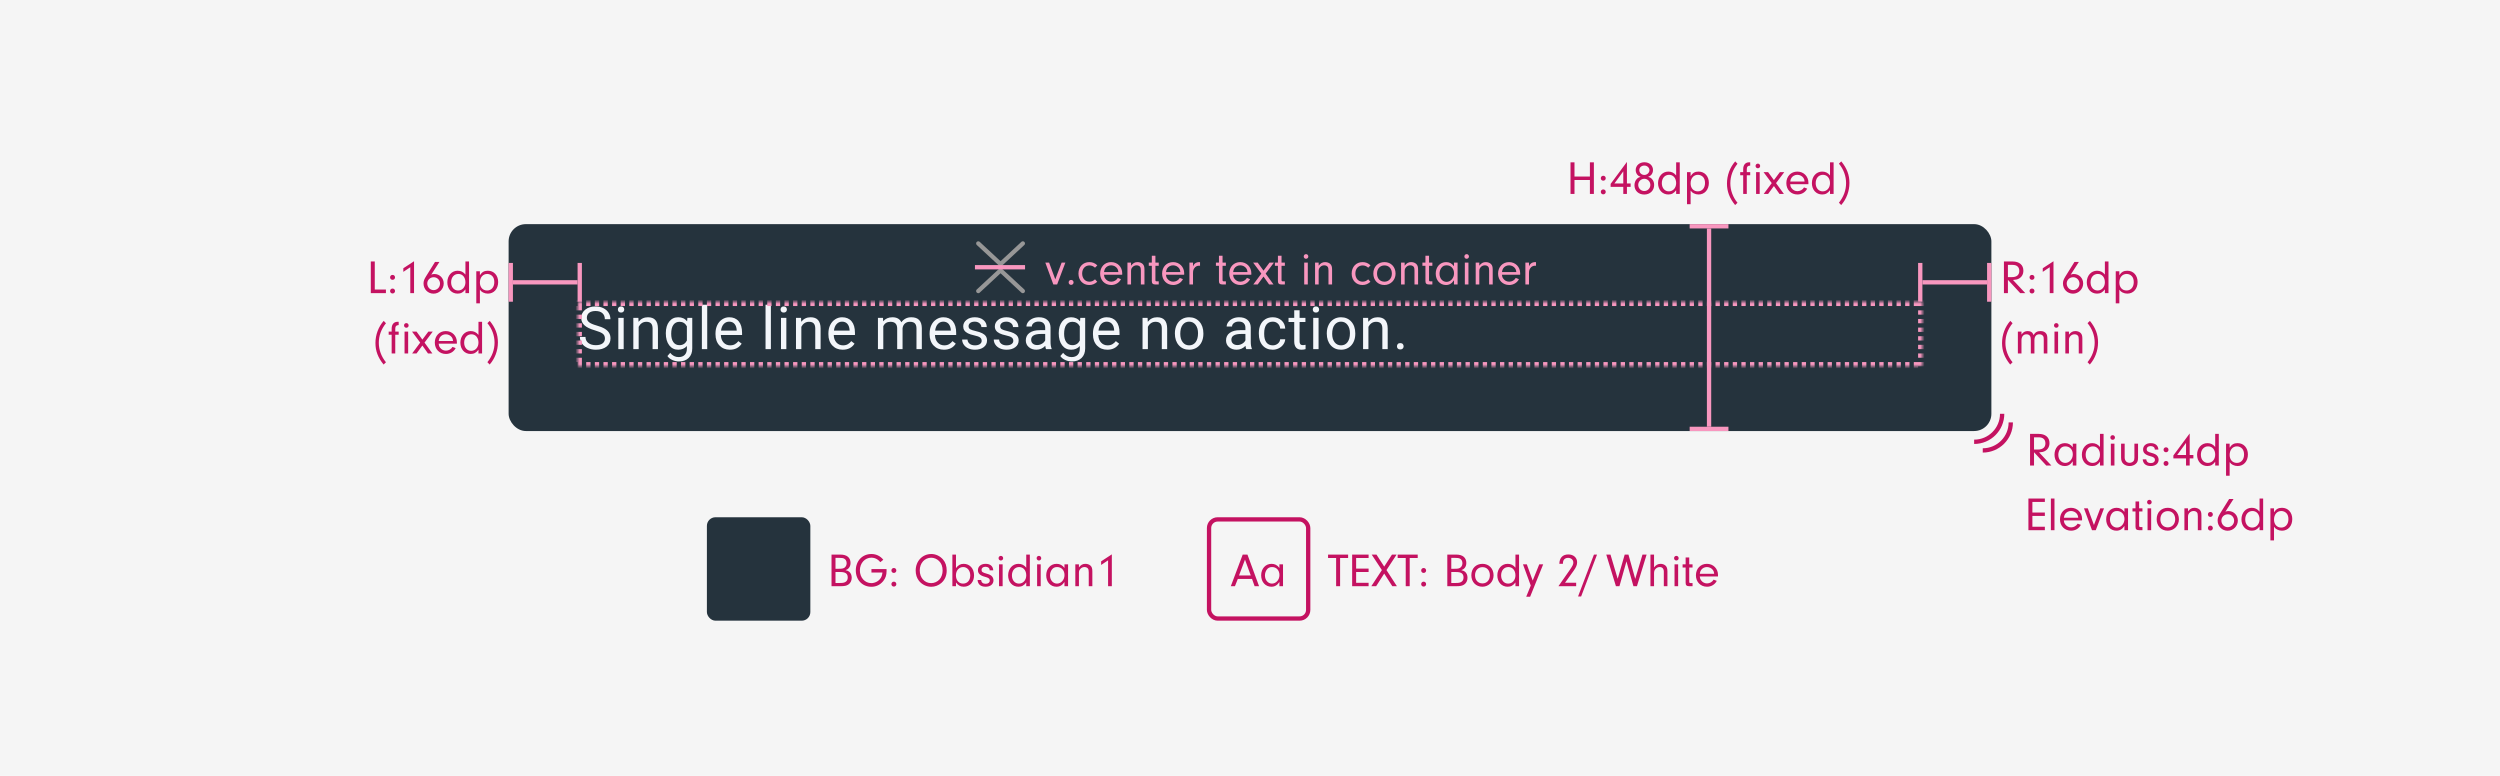 <svg xmlns="http://www.w3.org/2000/svg" xmlns:xlink="http://www.w3.org/1999/xlink" width="580" height="180" viewBox="0 0 580 180">
  <defs>
    <rect id="1-line-no-action-a" width="312" height="15"/>
    <mask id="1-line-no-action-b" width="312" height="15" x="0" y="0" fill="#fff">
      <use xlink:href="#1-line-no-action-a"/>
    </mask>
  </defs>
  <g fill="none" fill-rule="evenodd">
    <rect width="580" height="180" fill="#F5F5F5" fill-rule="nonzero"/>
    <rect width="580" height="180" fill="#FFF" fill-opacity=".01" fill-rule="nonzero"/>
    <path fill="#C41261" d="M471.514,116.455 L471.514,118.908 L474.408,118.908 L474.408,119.7 L471.514,119.7 L471.514,122.208 L474.408,122.208 L474.408,123 L470.591,123 L470.591,115.663 L474.408,115.663 L474.408,116.455 L471.514,116.455 Z M476.64,123 L475.805,123 L475.805,115.663 L476.64,115.663 L476.64,123 Z M483.031,120.734 L478.808,120.734 C478.851,121.163 478.928,121.383 479.137,121.658 C479.467,122.109 479.952,122.351 480.502,122.351 C481.128,122.351 481.723,122.01 482.019,121.482 L482.757,121.757 C482.339,122.604 481.469,123.121 480.502,123.121 C478.995,123.121 477.916,122.021 477.916,120.481 C477.916,118.919 478.983,117.808 480.469,117.808 C481.942,117.808 483.043,118.919 483.043,120.404 C483.043,120.47 483.043,120.613 483.031,120.734 Z M478.818,120.118 L482.151,120.118 C482.118,119.722 482.041,119.502 481.865,119.249 C481.546,118.82 481.029,118.556 480.469,118.556 C479.908,118.556 479.401,118.82 479.104,119.26 C478.95,119.502 478.885,119.711 478.818,120.118 Z M487.267,117.929 L488.135,117.929 L486.221,123 L485.341,123 L483.483,117.929 L484.363,117.929 L485.793,121.801 L487.267,117.929 Z M492.865,118.765 L492.865,117.929 L493.702,117.929 L493.702,123 L492.865,123 L492.865,122.021 C492.36,122.78 491.788,123.121 491.017,123.121 C489.62,123.121 488.63,122.021 488.63,120.481 C488.63,118.93 489.642,117.808 491.039,117.808 C491.81,117.808 492.37,118.105 492.865,118.765 Z M491.161,118.556 C490.611,118.556 490.226,118.743 489.928,119.161 C489.664,119.524 489.51,120.008 489.51,120.503 C489.51,121.581 490.214,122.395 491.139,122.395 C492.096,122.395 492.877,121.504 492.877,120.415 C492.877,119.315 492.173,118.556 491.161,118.556 Z M496.276,118.666 L496.276,121.966 C496.286,122.219 496.353,122.274 496.661,122.274 L497.046,122.274 L497.046,123 L496.264,123 C495.671,122.989 495.44,122.769 495.44,122.208 L495.44,118.666 L494.736,118.666 L494.736,117.929 L495.44,117.929 L495.44,116.334 L496.276,116.334 L496.276,117.929 L497.046,117.929 L497.046,118.666 L496.276,118.666 Z M499.07,117.929 L499.07,123 L498.233,123 L498.233,117.929 L499.07,117.929 Z M498.663,115.96 C498.959,115.96 499.19,116.202 499.19,116.51 C499.19,116.807 498.949,117.038 498.651,117.038 C498.354,117.038 498.123,116.807 498.123,116.499 C498.123,116.191 498.354,115.96 498.663,115.96 Z M502.942,117.808 C504.438,117.808 505.505,118.919 505.505,120.481 C505.505,121.966 504.361,123.121 502.909,123.121 C501.401,123.121 500.346,122.021 500.346,120.459 C500.346,118.886 501.401,117.808 502.942,117.808 Z M502.942,118.578 C501.897,118.578 501.204,119.337 501.204,120.47 C501.204,121.592 501.897,122.351 502.93,122.351 C503.932,122.351 504.647,121.57 504.647,120.47 C504.647,119.337 503.964,118.578 502.942,118.578 Z M506.781,117.929 L507.616,117.929 L507.616,118.644 C508.057,118.05 508.497,117.808 509.123,117.808 C509.586,117.808 510.003,117.962 510.3,118.226 C510.62,118.534 510.729,118.886 510.729,119.579 L510.729,123 L509.894,123 L509.894,119.766 C509.894,119.315 509.839,119.073 509.707,118.897 C509.553,118.688 509.255,118.556 508.914,118.556 C508.541,118.556 508.2,118.699 507.947,118.985 C507.704,119.249 507.616,119.491 507.616,119.909 L507.616,123 L506.781,123 L506.781,117.929 Z M512.808,121.944 C513.139,121.944 513.38,122.186 513.38,122.527 C513.38,122.846 513.128,123.088 512.808,123.088 C512.479,123.088 512.236,122.846 512.236,122.516 C512.236,122.186 512.479,121.944 512.808,121.944 Z M512.808,118.776 C513.139,118.776 513.38,119.018 513.38,119.359 C513.38,119.678 513.128,119.92 512.808,119.92 C512.479,119.92 512.236,119.678 512.236,119.348 C512.236,119.018 512.479,118.776 512.808,118.776 Z M518.177,115.773 L516.295,118.71 C516.604,118.6 516.746,118.567 517.01,118.567 C518.231,118.567 519.178,119.524 519.178,120.767 C519.178,122.065 518.111,123.132 516.812,123.132 C515.504,123.132 514.491,122.098 514.491,120.767 C514.491,120.228 514.635,119.821 515.053,119.15 L517.154,115.773 L518.177,115.773 Z M516.856,119.315 C516.02,119.315 515.361,119.953 515.361,120.767 C515.361,121.625 516.01,122.307 516.835,122.307 C517.659,122.307 518.319,121.636 518.319,120.8 C518.319,119.975 517.67,119.315 516.856,119.315 Z M524.216,118.699 L524.216,115.663 L525.052,115.663 L525.052,123 L524.216,123 L524.216,122.131 C523.71,122.824 523.17,123.121 522.4,123.121 C521.004,123.121 520.014,122.032 520.014,120.492 C520.014,118.952 521.025,117.808 522.4,117.808 C523.149,117.808 523.721,118.083 524.216,118.699 Z M522.577,118.556 C521.576,118.556 520.894,119.348 520.894,120.503 C520.894,121.614 521.564,122.395 522.521,122.395 C523.5,122.395 524.216,121.581 524.216,120.481 C524.216,119.337 523.544,118.556 522.577,118.556 Z M526.735,117.929 L527.571,117.929 L527.571,118.853 C528.054,118.105 528.572,117.808 529.418,117.808 C530.827,117.808 531.806,118.886 531.806,120.426 C531.806,122.021 530.827,123.121 529.418,123.121 C529.023,123.121 528.659,123.033 528.308,122.857 C528,122.703 527.846,122.571 527.571,122.208 L527.571,125.376 L526.735,125.376 L526.735,117.929 Z M529.275,118.556 C528.264,118.556 527.571,119.359 527.571,120.547 C527.571,121.658 528.241,122.395 529.242,122.395 C530.244,122.395 530.914,121.614 530.914,120.459 C530.914,119.865 530.771,119.414 530.475,119.084 C530.178,118.754 529.726,118.556 529.275,118.556 Z"/>
    <g transform="translate(118 52)">
      <rect width="344" height="48" fill="#25333D" rx="4"/>
      <path fill="#F3F6FA" d="M20.014,24.644 C18.908,24.326 18.104,23.936 17.601,23.473 C17.097,23.01 16.846,22.438 16.846,21.758 C16.846,20.988 17.153,20.352 17.769,19.848 C18.384,19.345 19.184,19.093 20.168,19.093 C20.839,19.093 21.438,19.223 21.963,19.483 C22.489,19.742 22.896,20.1 23.185,20.556 C23.474,21.013 23.618,21.512 23.618,22.053 L22.323,22.053 C22.323,21.463 22.135,20.998 21.759,20.66 C21.383,20.323 20.853,20.154 20.168,20.154 C19.533,20.154 19.037,20.294 18.681,20.573 C18.326,20.853 18.148,21.241 18.148,21.738 C18.148,22.136 18.317,22.473 18.655,22.748 C18.992,23.023 19.567,23.275 20.379,23.503 C21.192,23.731 21.827,23.983 22.286,24.258 C22.744,24.533 23.084,24.854 23.306,25.221 C23.527,25.588 23.638,26.02 23.638,26.517 C23.638,27.309 23.329,27.943 22.712,28.419 C22.094,28.896 21.269,29.134 20.235,29.134 C19.564,29.134 18.938,29.006 18.356,28.748 C17.774,28.491 17.326,28.139 17.01,27.691 C16.695,27.244 16.537,26.736 16.537,26.168 L17.832,26.168 C17.832,26.758 18.05,27.225 18.487,27.567 C18.923,27.909 19.506,28.08 20.235,28.08 C20.915,28.08 21.437,27.942 21.799,27.664 C22.162,27.387 22.343,27.009 22.343,26.53 C22.343,26.051 22.175,25.681 21.839,25.419 C21.504,25.157 20.895,24.899 20.014,24.644 Z M26.694,29 L25.452,29 L25.452,21.738 L26.694,21.738 L26.694,29 Z M25.351,19.811 C25.351,19.61 25.413,19.44 25.536,19.301 C25.659,19.163 25.841,19.093 26.083,19.093 C26.325,19.093 26.508,19.163 26.633,19.301 C26.759,19.44 26.821,19.61 26.821,19.811 C26.821,20.013 26.759,20.181 26.633,20.315 C26.508,20.449 26.325,20.516 26.083,20.516 C25.841,20.516 25.659,20.449 25.536,20.315 C25.413,20.181 25.351,20.013 25.351,19.811 Z M30.105,21.738 L30.145,22.651 C30.7,21.953 31.425,21.604 32.32,21.604 C33.855,21.604 34.629,22.469 34.642,24.201 L34.642,29 L33.4,29 L33.4,24.194 C33.396,23.671 33.276,23.284 33.041,23.033 C32.806,22.783 32.441,22.657 31.944,22.657 C31.541,22.657 31.188,22.765 30.884,22.979 C30.579,23.194 30.342,23.476 30.172,23.825 L30.172,29 L28.93,29 L28.93,21.738 L30.105,21.738 Z M36.469,25.308 C36.469,24.176 36.731,23.276 37.255,22.607 C37.778,21.938 38.472,21.604 39.335,21.604 C40.221,21.604 40.913,21.917 41.409,22.543 L41.47,21.738 L42.604,21.738 L42.604,28.825 C42.604,29.765 42.326,30.506 41.769,31.047 C41.211,31.589 40.463,31.859 39.523,31.859 C39,31.859 38.488,31.747 37.986,31.524 C37.485,31.3 37.103,30.993 36.839,30.604 L37.483,29.859 C38.015,30.517 38.666,30.846 39.436,30.846 C40.04,30.846 40.511,30.676 40.849,30.336 C41.187,29.996 41.356,29.517 41.356,28.899 L41.356,28.275 C40.859,28.848 40.181,29.134 39.322,29.134 C38.472,29.134 37.784,28.792 37.258,28.107 C36.732,27.423 36.469,26.49 36.469,25.308 Z M37.718,25.449 C37.718,26.268 37.886,26.911 38.221,27.379 C38.557,27.847 39.027,28.08 39.631,28.08 C40.414,28.08 40.989,27.725 41.356,27.013 L41.356,23.698 C40.975,23.004 40.405,22.657 39.644,22.657 C39.04,22.657 38.568,22.892 38.228,23.362 C37.888,23.832 37.718,24.528 37.718,25.449 Z M46.076,29 L44.834,29 L44.834,18.691 L46.076,18.691 L46.076,29 Z M51.326,29.134 C50.342,29.134 49.541,28.811 48.923,28.164 C48.306,27.518 47.997,26.653 47.997,25.57 L47.997,25.342 C47.997,24.622 48.135,23.978 48.41,23.412 C48.685,22.846 49.07,22.403 49.564,22.083 C50.059,21.763 50.595,21.604 51.172,21.604 C52.116,21.604 52.85,21.914 53.373,22.536 C53.897,23.158 54.159,24.049 54.159,25.208 L54.159,25.725 L49.239,25.725 C49.257,26.441 49.466,27.019 49.866,27.46 C50.267,27.9 50.776,28.121 51.393,28.121 C51.832,28.121 52.203,28.031 52.507,27.852 C52.812,27.673 53.078,27.436 53.306,27.141 L54.065,27.731 C53.456,28.667 52.543,29.134 51.326,29.134 Z M51.172,22.624 C50.671,22.624 50.25,22.806 49.91,23.171 C49.57,23.535 49.36,24.047 49.279,24.704 L52.917,24.704 L52.917,24.61 C52.881,23.98 52.711,23.491 52.407,23.144 C52.103,22.797 51.691,22.624 51.172,22.624 Z M60.847,29 L59.605,29 L59.605,18.691 L60.847,18.691 L60.847,29 Z M64.433,29 L63.191,29 L63.191,21.738 L64.433,21.738 L64.433,29 Z M63.09,19.811 C63.09,19.61 63.152,19.44 63.275,19.301 C63.398,19.163 63.58,19.093 63.822,19.093 C64.064,19.093 64.247,19.163 64.372,19.301 C64.498,19.44 64.56,19.61 64.56,19.811 C64.56,20.013 64.498,20.181 64.372,20.315 C64.247,20.449 64.064,20.516 63.822,20.516 C63.58,20.516 63.398,20.449 63.275,20.315 C63.152,20.181 63.09,20.013 63.09,19.811 Z M67.844,21.738 L67.884,22.651 C68.439,21.953 69.164,21.604 70.059,21.604 C71.594,21.604 72.368,22.469 72.381,24.201 L72.381,29 L71.14,29 L71.14,24.194 C71.135,23.671 71.015,23.284 70.78,23.033 C70.546,22.783 70.18,22.657 69.683,22.657 C69.28,22.657 68.927,22.765 68.623,22.979 C68.318,23.194 68.081,23.476 67.911,23.825 L67.911,29 L66.669,29 L66.669,21.738 L67.844,21.738 Z M77.518,29.134 C76.533,29.134 75.732,28.811 75.115,28.164 C74.497,27.518 74.188,26.653 74.188,25.57 L74.188,25.342 C74.188,24.622 74.326,23.978 74.601,23.412 C74.876,22.846 75.261,22.403 75.756,22.083 C76.25,21.763 76.786,21.604 77.363,21.604 C78.307,21.604 79.041,21.914 79.565,22.536 C80.088,23.158 80.35,24.049 80.35,25.208 L80.35,25.725 L75.43,25.725 C75.448,26.441 75.657,27.019 76.058,27.46 C76.458,27.9 76.967,28.121 77.585,28.121 C78.023,28.121 78.395,28.031 78.699,27.852 C79.003,27.673 79.269,27.436 79.498,27.141 L80.256,27.731 C79.647,28.667 78.735,29.134 77.518,29.134 Z M77.363,22.624 C76.862,22.624 76.441,22.806 76.101,23.171 C75.761,23.535 75.551,24.047 75.47,24.704 L79.108,24.704 L79.108,24.61 C79.072,23.98 78.902,23.491 78.598,23.144 C78.294,22.797 77.882,22.624 77.363,22.624 Z M86.857,21.738 L86.891,22.543 C87.423,21.917 88.141,21.604 89.045,21.604 C90.061,21.604 90.752,21.993 91.119,22.771 C91.361,22.422 91.675,22.14 92.062,21.926 C92.449,21.711 92.907,21.604 93.435,21.604 C95.028,21.604 95.838,22.447 95.864,24.134 L95.864,29 L94.623,29 L94.623,24.208 C94.623,23.689 94.504,23.301 94.267,23.043 C94.03,22.786 93.632,22.657 93.072,22.657 C92.611,22.657 92.229,22.795 91.925,23.07 C91.62,23.345 91.443,23.716 91.394,24.181 L91.394,29 L90.146,29 L90.146,24.241 C90.146,23.185 89.629,22.657 88.595,22.657 C87.781,22.657 87.224,23.004 86.924,23.698 L86.924,29 L85.682,29 L85.682,21.738 L86.857,21.738 Z M101.001,29.134 C100.016,29.134 99.215,28.811 98.598,28.164 C97.98,27.518 97.672,26.653 97.672,25.57 L97.672,25.342 C97.672,24.622 97.809,23.978 98.084,23.412 C98.359,22.846 98.744,22.403 99.239,22.083 C99.733,21.763 100.269,21.604 100.846,21.604 C101.79,21.604 102.524,21.914 103.048,22.536 C103.571,23.158 103.833,24.049 103.833,25.208 L103.833,25.725 L98.913,25.725 C98.931,26.441 99.14,27.019 99.541,27.46 C99.941,27.9 100.45,28.121 101.068,28.121 C101.506,28.121 101.878,28.031 102.182,27.852 C102.486,27.673 102.752,27.436 102.981,27.141 L103.739,27.731 C103.131,28.667 102.218,29.134 101.001,29.134 Z M100.846,22.624 C100.345,22.624 99.924,22.806 99.584,23.171 C99.244,23.535 99.034,24.047 98.953,24.704 L102.591,24.704 L102.591,24.61 C102.556,23.98 102.386,23.491 102.081,23.144 C101.777,22.797 101.365,22.624 100.846,22.624 Z M109.748,27.074 C109.748,26.738 109.621,26.477 109.369,26.292 C109.116,26.106 108.675,25.946 108.046,25.812 C107.418,25.678 106.919,25.517 106.55,25.329 C106.18,25.141 105.908,24.917 105.731,24.657 C105.554,24.398 105.466,24.089 105.466,23.731 C105.466,23.136 105.717,22.633 106.221,22.221 C106.724,21.809 107.367,21.604 108.15,21.604 C108.974,21.604 109.642,21.816 110.154,22.241 C110.666,22.666 110.922,23.21 110.922,23.872 L109.674,23.872 C109.674,23.532 109.53,23.239 109.241,22.993 C108.952,22.747 108.589,22.624 108.15,22.624 C107.698,22.624 107.345,22.722 107.09,22.919 C106.835,23.116 106.707,23.373 106.707,23.691 C106.707,23.991 106.826,24.217 107.063,24.369 C107.3,24.521 107.729,24.666 108.348,24.805 C108.968,24.944 109.47,25.109 109.855,25.302 C110.24,25.494 110.525,25.726 110.711,25.996 C110.897,26.267 110.99,26.597 110.99,26.986 C110.99,27.635 110.73,28.155 110.211,28.547 C109.692,28.938 109.018,29.134 108.191,29.134 C107.609,29.134 107.094,29.031 106.647,28.825 C106.2,28.62 105.849,28.332 105.597,27.963 C105.344,27.594 105.217,27.195 105.217,26.765 L106.459,26.765 C106.481,27.181 106.648,27.511 106.959,27.755 C107.27,27.999 107.681,28.121 108.191,28.121 C108.661,28.121 109.038,28.026 109.322,27.835 C109.606,27.645 109.748,27.391 109.748,27.074 Z M117.086,27.074 C117.086,26.738 116.959,26.477 116.706,26.292 C116.454,26.106 116.013,25.946 115.384,25.812 C114.755,25.678 114.257,25.517 113.887,25.329 C113.518,25.141 113.245,24.917 113.069,24.657 C112.892,24.398 112.803,24.089 112.803,23.731 C112.803,23.136 113.055,22.633 113.558,22.221 C114.062,21.809 114.705,21.604 115.488,21.604 C116.311,21.604 116.979,21.816 117.492,22.241 C118.004,22.666 118.26,23.21 118.26,23.872 L117.012,23.872 C117.012,23.532 116.867,23.239 116.579,22.993 C116.29,22.747 115.927,22.624 115.488,22.624 C115.036,22.624 114.683,22.722 114.428,22.919 C114.173,23.116 114.045,23.373 114.045,23.691 C114.045,23.991 114.164,24.217 114.401,24.369 C114.638,24.521 115.066,24.666 115.686,24.805 C116.306,24.944 116.808,25.109 117.193,25.302 C117.578,25.494 117.863,25.726 118.049,25.996 C118.234,26.267 118.327,26.597 118.327,26.986 C118.327,27.635 118.068,28.155 117.549,28.547 C117.03,28.938 116.356,29.134 115.528,29.134 C114.947,29.134 114.432,29.031 113.985,28.825 C113.537,28.62 113.187,28.332 112.934,27.963 C112.681,27.594 112.555,27.195 112.555,26.765 L113.797,26.765 C113.819,27.181 113.986,27.511 114.297,27.755 C114.608,27.999 115.018,28.121 115.528,28.121 C115.998,28.121 116.375,28.026 116.659,27.835 C116.944,27.645 117.086,27.391 117.086,27.074 Z M124.678,29 C124.607,28.857 124.549,28.602 124.504,28.235 C123.927,28.834 123.238,29.134 122.437,29.134 C121.721,29.134 121.133,28.932 120.675,28.527 C120.216,28.122 119.987,27.608 119.987,26.986 C119.987,26.23 120.274,25.643 120.849,25.225 C121.424,24.806 122.233,24.597 123.276,24.597 L124.484,24.597 L124.484,24.027 C124.484,23.592 124.354,23.247 124.094,22.99 C123.835,22.732 123.452,22.604 122.947,22.604 C122.504,22.604 122.132,22.715 121.833,22.939 C121.533,23.163 121.383,23.434 121.383,23.751 L120.134,23.751 C120.134,23.389 120.263,23.039 120.52,22.701 C120.778,22.363 121.127,22.096 121.567,21.899 C122.008,21.702 122.493,21.604 123.021,21.604 C123.857,21.604 124.513,21.813 124.987,22.231 C125.461,22.649 125.708,23.226 125.725,23.959 L125.725,27.302 C125.725,27.969 125.81,28.499 125.98,28.893 L125.98,29 L124.678,29 Z M122.618,28.054 C123.007,28.054 123.376,27.953 123.725,27.752 C124.074,27.55 124.327,27.288 124.484,26.966 L124.484,25.476 L123.511,25.476 C121.989,25.476 121.228,25.921 121.228,26.812 C121.228,27.201 121.358,27.505 121.618,27.725 C121.877,27.944 122.211,28.054 122.618,28.054 Z M127.627,25.308 C127.627,24.176 127.888,23.276 128.412,22.607 C128.935,21.938 129.629,21.604 130.493,21.604 C131.378,21.604 132.07,21.917 132.566,22.543 L132.627,21.738 L133.761,21.738 L133.761,28.825 C133.761,29.765 133.483,30.506 132.926,31.047 C132.368,31.589 131.62,31.859 130.68,31.859 C130.157,31.859 129.645,31.747 129.143,31.524 C128.642,31.3 128.26,30.993 127.996,30.604 L128.64,29.859 C129.173,30.517 129.824,30.846 130.593,30.846 C131.197,30.846 131.668,30.676 132.006,30.336 C132.344,29.996 132.513,29.517 132.513,28.899 L132.513,28.275 C132.016,28.848 131.338,29.134 130.479,29.134 C129.629,29.134 128.941,28.792 128.415,28.107 C127.889,27.423 127.627,26.49 127.627,25.308 Z M128.875,25.449 C128.875,26.268 129.043,26.911 129.378,27.379 C129.714,27.847 130.184,28.08 130.788,28.08 C131.571,28.08 132.146,27.725 132.513,27.013 L132.513,23.698 C132.132,23.004 131.562,22.657 130.801,22.657 C130.197,22.657 129.725,22.892 129.385,23.362 C129.045,23.832 128.875,24.528 128.875,25.449 Z M138.897,29.134 C137.913,29.134 137.112,28.811 136.495,28.164 C135.877,27.518 135.568,26.653 135.568,25.57 L135.568,25.342 C135.568,24.622 135.706,23.978 135.981,23.412 C136.256,22.846 136.641,22.403 137.136,22.083 C137.63,21.763 138.166,21.604 138.743,21.604 C139.687,21.604 140.421,21.914 140.945,22.536 C141.468,23.158 141.73,24.049 141.73,25.208 L141.73,25.725 L136.81,25.725 C136.828,26.441 137.037,27.019 137.438,27.46 C137.838,27.9 138.347,28.121 138.965,28.121 C139.403,28.121 139.774,28.031 140.079,27.852 C140.383,27.673 140.649,27.436 140.877,27.141 L141.636,27.731 C141.027,28.667 140.115,29.134 138.897,29.134 Z M138.743,22.624 C138.242,22.624 137.821,22.806 137.481,23.171 C137.141,23.535 136.931,24.047 136.85,24.704 L140.488,24.704 L140.488,24.61 C140.452,23.98 140.282,23.491 139.978,23.144 C139.674,22.797 139.262,22.624 138.743,22.624 Z M148.244,21.738 L148.284,22.651 C148.839,21.953 149.564,21.604 150.459,21.604 C151.993,21.604 152.767,22.469 152.781,24.201 L152.781,29 L151.539,29 L151.539,24.194 C151.535,23.671 151.415,23.284 151.18,23.033 C150.945,22.783 150.579,22.657 150.083,22.657 C149.68,22.657 149.327,22.765 149.022,22.979 C148.718,23.194 148.481,23.476 148.311,23.825 L148.311,29 L147.069,29 L147.069,21.738 L148.244,21.738 Z M154.575,25.302 C154.575,24.59 154.714,23.95 154.994,23.382 C155.274,22.814 155.663,22.375 156.162,22.067 C156.661,21.758 157.23,21.604 157.87,21.604 C158.859,21.604 159.659,21.946 160.27,22.63 C160.88,23.315 161.186,24.226 161.186,25.362 L161.186,25.449 C161.186,26.156 161.05,26.791 160.78,27.352 C160.509,27.914 160.122,28.351 159.619,28.664 C159.115,28.978 158.537,29.134 157.884,29.134 C156.899,29.134 156.102,28.792 155.491,28.107 C154.88,27.423 154.575,26.517 154.575,25.389 L154.575,25.302 Z M155.823,25.449 C155.823,26.255 156.01,26.901 156.384,27.389 C156.757,27.877 157.257,28.121 157.884,28.121 C158.515,28.121 159.016,27.874 159.387,27.379 C159.758,26.885 159.944,26.192 159.944,25.302 C159.944,24.505 159.755,23.86 159.377,23.365 C158.999,22.871 158.497,22.624 157.87,22.624 C157.257,22.624 156.763,22.868 156.387,23.355 C156.011,23.843 155.823,24.541 155.823,25.449 Z M171.129,29 C171.058,28.857 171,28.602 170.955,28.235 C170.378,28.834 169.689,29.134 168.888,29.134 C168.172,29.134 167.584,28.932 167.126,28.527 C166.667,28.122 166.438,27.608 166.438,26.986 C166.438,26.23 166.725,25.643 167.3,25.225 C167.875,24.806 168.684,24.597 169.727,24.597 L170.935,24.597 L170.935,24.027 C170.935,23.592 170.805,23.247 170.546,22.99 C170.286,22.732 169.903,22.604 169.398,22.604 C168.955,22.604 168.583,22.715 168.284,22.939 C167.984,23.163 167.834,23.434 167.834,23.751 L166.586,23.751 C166.586,23.389 166.714,23.039 166.971,22.701 C167.229,22.363 167.578,22.096 168.018,21.899 C168.459,21.702 168.944,21.604 169.472,21.604 C170.308,21.604 170.964,21.813 171.438,22.231 C171.913,22.649 172.159,23.226 172.177,23.959 L172.177,27.302 C172.177,27.969 172.262,28.499 172.432,28.893 L172.432,29 L171.129,29 Z M169.069,28.054 C169.458,28.054 169.827,27.953 170.176,27.752 C170.525,27.55 170.778,27.288 170.935,26.966 L170.935,25.476 L169.962,25.476 C168.44,25.476 167.68,25.921 167.68,26.812 C167.68,27.201 167.809,27.505 168.069,27.725 C168.328,27.944 168.662,28.054 169.069,28.054 Z M177.286,28.121 C177.729,28.121 178.116,27.987 178.447,27.718 C178.778,27.45 178.962,27.114 178.997,26.711 L180.172,26.711 C180.15,27.127 180.006,27.523 179.742,27.899 C179.478,28.275 179.126,28.575 178.685,28.799 C178.245,29.022 177.778,29.134 177.286,29.134 C176.297,29.134 175.511,28.804 174.927,28.144 C174.343,27.484 174.051,26.581 174.051,25.436 L174.051,25.228 C174.051,24.521 174.181,23.892 174.44,23.342 C174.7,22.792 175.072,22.364 175.558,22.06 C176.043,21.756 176.617,21.604 177.279,21.604 C178.094,21.604 178.77,21.847 179.31,22.335 C179.849,22.823 180.136,23.456 180.172,24.235 L178.997,24.235 C178.962,23.765 178.784,23.379 178.464,23.077 C178.144,22.775 177.749,22.624 177.279,22.624 C176.648,22.624 176.159,22.851 175.813,23.305 C175.466,23.759 175.292,24.416 175.292,25.275 L175.292,25.51 C175.292,26.347 175.465,26.991 175.809,27.443 C176.154,27.895 176.646,28.121 177.286,28.121 Z M183.503,19.979 L183.503,21.738 L184.859,21.738 L184.859,22.698 L183.503,22.698 L183.503,27.201 C183.503,27.492 183.563,27.71 183.684,27.856 C183.805,28.001 184.011,28.074 184.301,28.074 C184.445,28.074 184.642,28.047 184.892,27.993 L184.892,29 C184.565,29.089 184.248,29.134 183.939,29.134 C183.384,29.134 182.966,28.966 182.684,28.631 C182.402,28.295 182.261,27.819 182.261,27.201 L182.261,22.698 L180.939,22.698 L180.939,21.738 L182.261,21.738 L182.261,19.979 L183.503,19.979 Z M187.907,29 L186.666,29 L186.666,21.738 L187.907,21.738 L187.907,29 Z M186.565,19.811 C186.565,19.61 186.627,19.44 186.75,19.301 C186.873,19.163 187.055,19.093 187.297,19.093 C187.538,19.093 187.722,19.163 187.847,19.301 C187.972,19.44 188.035,19.61 188.035,19.811 C188.035,20.013 187.972,20.181 187.847,20.315 C187.722,20.449 187.538,20.516 187.297,20.516 C187.055,20.516 186.873,20.449 186.75,20.315 C186.627,20.181 186.565,20.013 186.565,19.811 Z M189.815,25.302 C189.815,24.59 189.955,23.95 190.235,23.382 C190.514,22.814 190.904,22.375 191.403,22.067 C191.902,21.758 192.471,21.604 193.111,21.604 C194.1,21.604 194.899,21.946 195.51,22.63 C196.121,23.315 196.426,24.226 196.426,25.362 L196.426,25.449 C196.426,26.156 196.291,26.791 196.02,27.352 C195.75,27.914 195.363,28.351 194.859,28.664 C194.356,28.978 193.777,29.134 193.124,29.134 C192.14,29.134 191.342,28.792 190.731,28.107 C190.121,27.423 189.815,26.517 189.815,25.389 L189.815,25.302 Z M191.064,25.449 C191.064,26.255 191.25,26.901 191.624,27.389 C191.998,27.877 192.498,28.121 193.124,28.121 C193.755,28.121 194.256,27.874 194.628,27.379 C194.999,26.885 195.185,26.192 195.185,25.302 C195.185,24.505 194.996,23.86 194.618,23.365 C194.239,22.871 193.737,22.624 193.111,22.624 C192.498,22.624 192.003,22.868 191.627,23.355 C191.252,23.843 191.064,24.541 191.064,25.449 Z M199.408,21.738 L199.448,22.651 C200.003,21.953 200.728,21.604 201.623,21.604 C203.158,21.604 203.932,22.469 203.945,24.201 L203.945,29 L202.704,29 L202.704,24.194 C202.699,23.671 202.58,23.284 202.345,23.033 C202.11,22.783 201.744,22.657 201.247,22.657 C200.845,22.657 200.491,22.765 200.187,22.979 C199.882,23.194 199.645,23.476 199.475,23.825 L199.475,29 L198.234,29 L198.234,21.738 L199.408,21.738 Z M206.095,28.349 C206.095,28.134 206.159,27.955 206.286,27.812 C206.414,27.669 206.605,27.597 206.86,27.597 C207.115,27.597 207.309,27.669 207.441,27.812 C207.573,27.955 207.639,28.134 207.639,28.349 C207.639,28.555 207.573,28.727 207.441,28.866 C207.309,29.004 207.115,29.074 206.86,29.074 C206.605,29.074 206.414,29.004 206.286,28.866 C206.159,28.727 206.095,28.555 206.095,28.349 Z"/>
    </g>
    <g transform="translate(86 60)">
      <g fill="#F897BF" transform="translate(32 1)">
        <rect width="1" height="9"/>
        <rect width="1" height="9" x="16"/>
        <rect width="15" height="1" x="1" y="4"/>
      </g>
      <path fill="#C41261" d="M0.949,7.164 L3.534,7.164 L3.534,8 L0.025,8 L0.025,0.663 L0.949,0.663 L0.949,7.164 Z M5.074,6.944 C5.404,6.944 5.646,7.186 5.646,7.527 C5.646,7.846 5.393,8.088 5.074,8.088 C4.744,8.088 4.502,7.846 4.502,7.516 C4.502,7.186 4.744,6.944 5.074,6.944 Z M5.074,3.776 C5.404,3.776 5.646,4.018 5.646,4.359 C5.646,4.678 5.393,4.92 5.074,4.92 C4.744,4.92 4.502,4.678 4.502,4.348 C4.502,4.018 4.744,3.776 5.074,3.776 Z M9.188,1.994 L7.571,3.072 L7.571,2.236 L10.057,0.608 L10.057,8 L9.188,8 L9.188,1.994 Z M15.942,0.773 L14.061,3.71 C14.369,3.6 14.512,3.567 14.776,3.567 C15.997,3.567 16.943,4.524 16.943,5.767 C16.943,7.065 15.876,8.132 14.578,8.132 C13.269,8.132 12.257,7.098 12.257,5.767 C12.257,5.228 12.4,4.821 12.818,4.15 L14.919,0.773 L15.942,0.773 Z M14.622,4.315 C13.786,4.315 13.126,4.953 13.126,5.767 C13.126,6.625 13.775,7.307 14.6,7.307 C15.425,7.307 16.085,6.636 16.085,5.8 C16.085,4.975 15.436,4.315 14.622,4.315 Z M21.981,3.699 L21.981,0.663 L22.817,0.663 L22.817,8 L21.981,8 L21.981,7.131 C21.475,7.824 20.936,8.121 20.166,8.121 C18.769,8.121 17.779,7.032 17.779,5.492 C17.779,3.952 18.791,2.808 20.166,2.808 C20.914,2.808 21.486,3.083 21.981,3.699 Z M20.342,3.556 C19.341,3.556 18.659,4.348 18.659,5.503 C18.659,6.614 19.33,7.395 20.287,7.395 C21.266,7.395 21.981,6.581 21.981,5.481 C21.981,4.337 21.31,3.556 20.342,3.556 Z M24.5,2.929 L25.336,2.929 L25.336,3.853 C25.82,3.105 26.337,2.808 27.184,2.808 C28.592,2.808 29.571,3.886 29.571,5.426 C29.571,7.021 28.592,8.121 27.184,8.121 C26.788,8.121 26.425,8.033 26.073,7.857 C25.765,7.703 25.611,7.571 25.336,7.208 L25.336,10.376 L24.5,10.376 L24.5,2.929 Z M27.041,3.556 C26.029,3.556 25.336,4.359 25.336,5.547 C25.336,6.658 26.007,7.395 27.008,7.395 C28.009,7.395 28.68,6.614 28.68,5.459 C28.68,4.865 28.537,4.414 28.24,4.084 C27.943,3.754 27.492,3.556 27.041,3.556 Z M3.545,24.046 L2.995,24.574 C1.697,22.979 1.103,21.428 1.103,19.58 C1.103,17.688 1.796,15.818 3.017,14.443 L3.545,14.993 C2.434,16.368 1.884,17.897 1.884,19.547 C1.884,21.153 2.478,22.759 3.545,24.046 Z M5.701,17.666 L5.701,22 L4.865,22 L4.865,17.666 L4.172,17.666 L4.172,16.929 L4.865,16.929 L4.865,16.247 C4.865,15.246 5.382,14.652 6.262,14.652 C6.306,14.652 6.405,14.652 6.493,14.663 L6.493,15.411 C5.888,15.477 5.723,15.653 5.701,16.247 L5.701,16.929 L6.493,16.929 L6.493,17.666 L5.701,17.666 Z M8.693,16.929 L8.693,22 L7.857,22 L7.857,16.929 L8.693,16.929 Z M8.275,14.96 C8.572,14.96 8.803,15.202 8.803,15.51 C8.803,15.807 8.572,16.038 8.275,16.038 C7.967,16.038 7.736,15.807 7.736,15.499 C7.736,15.191 7.967,14.96 8.275,14.96 Z M11.993,20.163 L10.64,22 L9.617,22 L11.487,19.481 L9.584,16.929 L10.64,16.929 L11.993,18.788 L13.379,16.929 L14.402,16.929 L12.488,19.481 L14.314,22 L13.291,22 L11.993,20.163 Z M19.99,19.734 L15.766,19.734 C15.81,20.163 15.887,20.383 16.096,20.658 C16.426,21.109 16.91,21.351 17.46,21.351 C18.087,21.351 18.681,21.01 18.978,20.482 L19.715,20.757 C19.297,21.604 18.428,22.121 17.46,22.121 C15.953,22.121 14.875,21.021 14.875,19.481 C14.875,17.919 15.942,16.808 17.427,16.808 C18.901,16.808 20.001,17.919 20.001,19.404 C20.001,19.47 20.001,19.613 19.99,19.734 Z M15.777,19.118 L19.11,19.118 C19.077,18.722 19,18.502 18.824,18.249 C18.505,17.82 17.988,17.556 17.427,17.556 C16.866,17.556 16.36,17.82 16.063,18.26 C15.909,18.502 15.843,18.711 15.777,19.118 Z M25.006,17.699 L25.006,14.663 L25.842,14.663 L25.842,22 L25.006,22 L25.006,21.131 C24.5,21.824 23.961,22.121 23.191,22.121 C21.794,22.121 20.804,21.032 20.804,19.492 C20.804,17.952 21.816,16.808 23.191,16.808 C23.939,16.808 24.511,17.083 25.006,17.699 Z M23.367,17.556 C22.366,17.556 21.684,18.348 21.684,19.503 C21.684,20.614 22.355,21.395 23.312,21.395 C24.291,21.395 25.006,20.581 25.006,19.481 C25.006,18.337 24.335,17.556 23.367,17.556 Z M27.074,14.971 L27.624,14.443 C28.933,16.049 29.516,17.589 29.516,19.437 C29.516,21.34 28.823,23.188 27.602,24.574 L27.074,24.024 C28.185,22.649 28.735,21.12 28.735,19.47 C28.735,17.853 28.152,16.269 27.074,14.971 Z"/>
    </g>
    <g transform="translate(445 57)">
      <g fill="#F897BF" transform="translate(0 4)">
        <rect width="1" height="9"/>
        <rect width="1" height="9" x="16"/>
        <rect width="15" height="1" x="1" y="4"/>
      </g>
      <path fill="#C41261" d="M20.837,7.92 L20.837,11 L19.913,11 L19.913,3.663 L21.915,3.663 C23.477,3.663 24.423,4.466 24.423,5.797 C24.423,6.622 24.049,7.282 23.367,7.645 C23.015,7.832 22.685,7.909 22.014,7.953 L24.863,11 L23.686,11 L20.837,7.92 Z M20.837,7.293 L21.761,7.293 C22.872,7.293 23.477,6.787 23.477,5.863 C23.477,4.95 22.927,4.455 21.915,4.455 L20.837,4.455 L20.837,7.293 Z M26.425,9.944 C26.755,9.944 26.997,10.186 26.997,10.527 C26.997,10.846 26.744,11.088 26.425,11.088 C26.095,11.088 25.853,10.846 25.853,10.516 C25.853,10.186 26.095,9.944 26.425,9.944 Z M26.425,6.776 C26.755,6.776 26.997,7.018 26.997,7.359 C26.997,7.678 26.744,7.92 26.425,7.92 C26.095,7.92 25.853,7.678 25.853,7.348 C25.853,7.018 26.095,6.776 26.425,6.776 Z M30.539,4.994 L28.922,6.072 L28.922,5.236 L31.408,3.608 L31.408,11 L30.539,11 L30.539,4.994 Z M37.293,3.773 L35.412,6.71 C35.72,6.6 35.863,6.567 36.127,6.567 C37.348,6.567 38.294,7.524 38.294,8.767 C38.294,10.065 37.227,11.132 35.929,11.132 C34.62,11.132 33.608,10.098 33.608,8.767 C33.608,8.228 33.751,7.821 34.169,7.15 L36.27,3.773 L37.293,3.773 Z M35.973,7.315 C35.137,7.315 34.477,7.953 34.477,8.767 C34.477,9.625 35.126,10.307 35.951,10.307 C36.776,10.307 37.436,9.636 37.436,8.8 C37.436,7.975 36.787,7.315 35.973,7.315 Z M43.332,6.699 L43.332,3.663 L44.168,3.663 L44.168,11 L43.332,11 L43.332,10.131 C42.826,10.824 42.287,11.121 41.517,11.121 C40.12,11.121 39.13,10.032 39.13,8.492 C39.13,6.952 40.142,5.808 41.517,5.808 C42.265,5.808 42.837,6.083 43.332,6.699 Z M41.693,6.556 C40.692,6.556 40.01,7.348 40.01,8.503 C40.01,9.614 40.681,10.395 41.638,10.395 C42.617,10.395 43.332,9.581 43.332,8.481 C43.332,7.337 42.661,6.556 41.693,6.556 Z M45.851,5.929 L46.687,5.929 L46.687,6.853 C47.171,6.105 47.688,5.808 48.535,5.808 C49.943,5.808 50.922,6.886 50.922,8.426 C50.922,10.021 49.943,11.121 48.535,11.121 C48.139,11.121 47.776,11.033 47.424,10.857 C47.116,10.703 46.962,10.571 46.687,10.208 L46.687,13.376 L45.851,13.376 L45.851,5.929 Z M48.392,6.556 C47.38,6.556 46.687,7.359 46.687,8.547 C46.687,9.658 47.358,10.395 48.359,10.395 C49.36,10.395 50.031,9.614 50.031,8.459 C50.031,7.865 49.888,7.414 49.591,7.084 C49.294,6.754 48.843,6.556 48.392,6.556 Z M21.915,27.046 L21.365,27.574 C20.067,25.979 19.473,24.428 19.473,22.58 C19.473,20.688 20.166,18.818 21.387,17.443 L21.915,17.993 C20.804,19.368 20.254,20.897 20.254,22.547 C20.254,24.153 20.848,25.759 21.915,27.046 Z M23.147,19.929 L23.983,19.929 L23.983,20.633 C24.368,20.05 24.797,19.808 25.424,19.808 C26.117,19.808 26.557,20.105 26.788,20.732 C27.162,20.083 27.635,19.808 28.394,19.808 C28.977,19.808 29.417,19.995 29.681,20.347 C29.923,20.666 29.989,20.952 29.989,21.755 L29.989,25 L29.153,25 L29.153,21.953 C29.153,21.337 29.131,21.194 29.01,20.985 C28.856,20.721 28.526,20.556 28.13,20.556 C27.393,20.556 26.986,21.051 26.986,21.953 L26.986,25 L26.15,25 L26.15,21.964 C26.15,21.469 26.106,21.216 25.985,20.996 C25.842,20.71 25.534,20.556 25.16,20.556 C24.423,20.556 23.983,21.084 23.983,21.964 L23.983,25 L23.147,25 L23.147,19.929 Z M32.475,19.929 L32.475,25 L31.639,25 L31.639,19.929 L32.475,19.929 Z M32.068,17.96 C32.365,17.96 32.596,18.202 32.596,18.51 C32.596,18.807 32.354,19.038 32.057,19.038 C31.76,19.038 31.529,18.807 31.529,18.499 C31.529,18.191 31.76,17.96 32.068,17.96 Z M34.158,19.929 L34.994,19.929 L34.994,20.644 C35.434,20.05 35.874,19.808 36.501,19.808 C36.963,19.808 37.381,19.962 37.678,20.226 C37.997,20.534 38.107,20.886 38.107,21.579 L38.107,25 L37.271,25 L37.271,21.766 C37.271,21.315 37.216,21.073 37.084,20.897 C36.93,20.688 36.633,20.556 36.292,20.556 C35.918,20.556 35.577,20.699 35.324,20.985 C35.082,21.249 34.994,21.491 34.994,21.909 L34.994,25 L34.158,25 L34.158,19.929 Z M39.306,17.971 L39.856,17.443 C41.165,19.049 41.748,20.589 41.748,22.437 C41.748,24.34 41.055,26.188 39.834,27.574 L39.306,27.024 C40.417,25.649 40.967,24.12 40.967,22.47 C40.967,20.853 40.384,19.269 39.306,17.971 Z"/>
    </g>
    <use fill-rule="nonzero" stroke="#F897BF" stroke-dasharray="1" stroke-width="2" mask="url(#1-line-no-action-b)" transform="translate(134 70)" xlink:href="#1-line-no-action-a"/>
    <g transform="translate(226 56)">
      <g transform="translate(0 .48)">
        <polyline stroke="#979797" stroke-linecap="round" stroke-linejoin="round" points=".96 4.8 6.128 0 6.128 0 11.295 4.8" transform="rotate(180 6.128 2.4)"/>
        <polyline stroke="#979797" stroke-linecap="round" stroke-linejoin="round" points=".96 11.04 6.128 6.24 6.128 6.24 11.295 11.04" transform="matrix(-1 0 0 1 12.255 0)"/>
        <path stroke="#F897BF" d="M0.188,5.52 L11.812,5.52"/>
      </g>
      <path fill="#F897BF" d="M20.299,4.929 L21.168,4.929 L19.253,10 L18.373,10 L16.515,4.929 L17.395,4.929 L18.825,8.801 L20.299,4.929 Z M22.498,8.944 C22.828,8.944 23.07,9.186 23.07,9.527 C23.07,9.846 22.817,10.088 22.498,10.088 C22.169,10.088 21.927,9.846 21.927,9.516 C21.927,9.186 22.169,8.944 22.498,8.944 Z M28.043,8.801 L28.559,9.373 C27.988,9.89 27.427,10.121 26.689,10.121 C25.238,10.121 24.203,9.021 24.203,7.481 C24.203,5.908 25.248,4.808 26.733,4.808 C27.459,4.808 28.053,5.05 28.581,5.567 L28.043,6.106 C27.657,5.754 27.229,5.578 26.756,5.578 C25.755,5.578 25.061,6.348 25.061,7.448 C25.061,8.57 25.755,9.351 26.744,9.351 C27.239,9.351 27.636,9.186 28.043,8.801 Z M34.346,7.734 L30.122,7.734 C30.166,8.163 30.242,8.383 30.451,8.658 C30.782,9.109 31.265,9.351 31.816,9.351 C32.443,9.351 33.036,9.01 33.334,8.482 L34.071,8.757 C33.653,9.604 32.783,10.121 31.816,10.121 C30.308,10.121 29.23,9.021 29.23,7.481 C29.23,5.919 30.297,4.808 31.782,4.808 C33.257,4.808 34.356,5.919 34.356,7.404 C34.356,7.47 34.356,7.613 34.346,7.734 Z M30.133,7.118 L33.465,7.118 C33.432,6.722 33.355,6.502 33.179,6.249 C32.861,5.82 32.343,5.556 31.782,5.556 C31.221,5.556 30.715,5.82 30.419,6.26 C30.265,6.502 30.198,6.711 30.133,7.118 Z M35.566,4.929 L36.403,4.929 L36.403,5.644 C36.843,5.05 37.282,4.808 37.91,4.808 C38.371,4.808 38.789,4.962 39.087,5.226 C39.406,5.534 39.516,5.886 39.516,6.579 L39.516,10 L38.679,10 L38.679,6.766 C38.679,6.315 38.624,6.073 38.492,5.897 C38.339,5.688 38.041,5.556 37.7,5.556 C37.327,5.556 36.986,5.699 36.733,5.985 C36.49,6.249 36.403,6.491 36.403,6.909 L36.403,10 L35.566,10 L35.566,4.929 Z M42.056,5.666 L42.056,8.966 C42.068,9.219 42.133,9.274 42.441,9.274 L42.827,9.274 L42.827,10 L42.045,10 C41.452,9.989 41.221,9.769 41.221,9.208 L41.221,5.666 L40.517,5.666 L40.517,4.929 L41.221,4.929 L41.221,3.334 L42.056,3.334 L42.056,4.929 L42.827,4.929 L42.827,5.666 L42.056,5.666 Z M48.722,7.734 L44.498,7.734 C44.542,8.163 44.62,8.383 44.828,8.658 C45.158,9.109 45.642,9.351 46.193,9.351 C46.819,9.351 47.413,9.01 47.711,8.482 L48.447,8.757 C48.029,9.604 47.16,10.121 46.193,10.121 C44.685,10.121 43.608,9.021 43.608,7.481 C43.608,5.919 44.675,4.808 46.16,4.808 C47.633,4.808 48.733,5.919 48.733,7.404 C48.733,7.47 48.733,7.613 48.722,7.734 Z M44.51,7.118 L47.843,7.118 C47.809,6.722 47.733,6.502 47.556,6.249 C47.237,5.82 46.721,5.556 46.16,5.556 C45.599,5.556 45.093,5.82 44.795,6.26 C44.642,6.502 44.575,6.711 44.51,7.118 Z M49.944,4.929 L50.779,4.929 L50.779,5.787 C50.934,5.424 51.044,5.27 51.242,5.116 C51.495,4.918 51.846,4.808 52.209,4.808 L52.407,4.808 L52.407,5.655 C52.319,5.644 52.231,5.644 52.176,5.644 C51.725,5.644 51.33,5.853 51.077,6.227 C50.856,6.546 50.779,6.843 50.779,7.426 L50.779,10 L49.944,10 L49.944,4.929 Z M57.633,5.666 L57.633,8.966 C57.644,9.219 57.709,9.274 58.017,9.274 L58.403,9.274 L58.403,10 L57.621,10 C57.028,9.989 56.797,9.769 56.797,9.208 L56.797,5.666 L56.093,5.666 L56.093,4.929 L56.797,4.929 L56.797,3.334 L57.633,3.334 L57.633,4.929 L58.403,4.929 L58.403,5.666 L57.633,5.666 Z M64.299,7.734 L60.075,7.734 C60.118,8.163 60.196,8.383 60.404,8.658 C60.734,9.109 61.218,9.351 61.769,9.351 C62.395,9.351 62.989,9.01 63.286,8.482 L64.023,8.757 C63.605,9.604 62.736,10.121 61.769,10.121 C60.261,10.121 59.184,9.021 59.184,7.481 C59.184,5.919 60.251,4.808 61.736,4.808 C63.209,4.808 64.309,5.919 64.309,7.404 C64.309,7.47 64.309,7.613 64.299,7.734 Z M60.086,7.118 L63.419,7.118 C63.386,6.722 63.309,6.502 63.133,6.249 C62.813,5.82 62.297,5.556 61.736,5.556 C61.175,5.556 60.669,5.82 60.371,6.26 C60.218,6.502 60.151,6.711 60.086,7.118 Z M67.136,8.163 L65.784,10 L64.76,10 L66.63,7.481 L64.728,4.929 L65.784,4.929 L67.136,6.788 L68.522,4.929 L69.546,4.929 L67.632,7.481 L69.457,10 L68.434,10 L67.136,8.163 Z M71.317,5.666 L71.317,8.966 C71.328,9.219 71.394,9.274 71.701,9.274 L72.087,9.274 L72.087,10 L71.305,10 C70.712,9.989 70.481,9.769 70.481,9.208 L70.481,5.666 L69.776,5.666 L69.776,4.929 L70.481,4.929 L70.481,3.334 L71.317,3.334 L71.317,4.929 L72.087,4.929 L72.087,5.666 L71.317,5.666 Z M77.41,4.929 L77.41,10 L76.575,10 L76.575,4.929 L77.41,4.929 Z M77.004,2.96 C77.3,2.96 77.531,3.202 77.531,3.51 C77.531,3.807 77.29,4.038 76.993,4.038 C76.695,4.038 76.465,3.807 76.465,3.499 C76.465,3.191 76.695,2.96 77.004,2.96 Z M79.094,4.929 L79.93,4.929 L79.93,5.644 C80.37,5.05 80.809,4.808 81.436,4.808 C81.898,4.808 82.317,4.962 82.614,5.226 C82.933,5.534 83.043,5.886 83.043,6.579 L83.043,10 L82.207,10 L82.207,6.766 C82.207,6.315 82.151,6.073 82.019,5.897 C81.865,5.688 81.569,5.556 81.228,5.556 C80.853,5.556 80.513,5.699 80.26,5.985 C80.017,6.249 79.93,6.491 79.93,6.909 L79.93,10 L79.094,10 L79.094,4.929 Z M91.424,8.801 L91.942,9.373 C91.37,9.89 90.808,10.121 90.072,10.121 C88.62,10.121 87.585,9.021 87.585,7.481 C87.585,5.908 88.63,4.808 90.115,4.808 C90.841,4.808 91.436,5.05 91.963,5.567 L91.424,6.106 C91.04,5.754 90.611,5.578 90.138,5.578 C89.136,5.578 88.444,6.348 88.444,7.448 C88.444,8.57 89.136,9.351 90.126,9.351 C90.621,9.351 91.017,9.186 91.424,8.801 Z M95.209,4.808 C96.704,4.808 97.772,5.919 97.772,7.481 C97.772,8.966 96.627,10.121 95.175,10.121 C93.668,10.121 92.612,9.021 92.612,7.459 C92.612,5.886 93.668,4.808 95.209,4.808 Z M95.209,5.578 C94.163,5.578 93.471,6.337 93.471,7.47 C93.471,8.592 94.163,9.351 95.198,9.351 C96.198,9.351 96.913,8.57 96.913,7.47 C96.913,6.337 96.231,5.578 95.209,5.578 Z M99.047,4.929 L99.883,4.929 L99.883,5.644 C100.323,5.05 100.763,4.808 101.391,4.808 C101.853,4.808 102.27,4.962 102.567,5.226 C102.886,5.534 102.996,5.886 102.996,6.579 L102.996,10 L102.16,10 L102.16,6.766 C102.16,6.315 102.106,6.073 101.974,5.897 C101.82,5.688 101.522,5.556 101.181,5.556 C100.808,5.556 100.466,5.699 100.213,5.985 C99.972,6.249 99.883,6.491 99.883,6.909 L99.883,10 L99.047,10 L99.047,4.929 Z M105.537,5.666 L105.537,8.966 C105.549,9.219 105.615,9.274 105.922,9.274 L106.308,9.274 L106.308,10 L105.526,10 C104.933,9.989 104.701,9.769 104.701,9.208 L104.701,5.666 L103.998,5.666 L103.998,4.929 L104.701,4.929 L104.701,3.334 L105.537,3.334 L105.537,4.929 L106.308,4.929 L106.308,5.666 L105.537,5.666 Z M111.323,5.765 L111.323,4.929 L112.159,4.929 L112.159,10 L111.323,10 L111.323,9.021 C110.817,9.78 110.246,10.121 109.475,10.121 C108.079,10.121 107.088,9.021 107.088,7.481 C107.088,5.93 108.1,4.808 109.498,4.808 C110.267,4.808 110.829,5.105 111.323,5.765 Z M109.618,5.556 C109.069,5.556 108.683,5.743 108.386,6.161 C108.123,6.524 107.969,7.008 107.969,7.503 C107.969,8.581 108.672,9.395 109.597,9.395 C110.553,9.395 111.335,8.504 111.335,7.415 C111.335,6.315 110.63,5.556 109.618,5.556 Z M114.678,4.929 L114.678,10 L113.843,10 L113.843,4.929 L114.678,4.929 Z M114.272,2.96 C114.569,2.96 114.799,3.202 114.799,3.51 C114.799,3.807 114.558,4.038 114.26,4.038 C113.963,4.038 113.733,3.807 113.733,3.499 C113.733,3.191 113.963,2.96 114.272,2.96 Z M116.362,4.929 L117.198,4.929 L117.198,5.644 C117.638,5.05 118.078,4.808 118.704,4.808 C119.166,4.808 119.585,4.962 119.882,5.226 C120.201,5.534 120.311,5.886 120.311,6.579 L120.311,10 L119.475,10 L119.475,6.766 C119.475,6.315 119.419,6.073 119.287,5.897 C119.133,5.688 118.837,5.556 118.496,5.556 C118.121,5.556 117.781,5.699 117.528,5.985 C117.285,6.249 117.198,6.491 117.198,6.909 L117.198,10 L116.362,10 L116.362,4.929 Z M126.668,7.734 L122.445,7.734 C122.489,8.163 122.566,8.383 122.775,8.658 C123.105,9.109 123.588,9.351 124.138,9.351 C124.766,9.351 125.359,9.01 125.656,8.482 L126.394,8.757 C125.975,9.604 125.106,10.121 124.138,10.121 C122.632,10.121 121.553,9.021 121.553,7.481 C121.553,5.919 122.621,4.808 124.106,4.808 C125.579,4.808 126.68,5.919 126.68,7.404 C126.68,7.47 126.68,7.613 126.668,7.734 Z M122.456,7.118 L125.788,7.118 C125.755,6.722 125.678,6.502 125.502,6.249 C125.183,5.82 124.666,5.556 124.106,5.556 C123.544,5.556 123.038,5.82 122.742,6.26 C122.588,6.502 122.522,6.711 122.456,7.118 Z M127.889,4.929 L128.726,4.929 L128.726,5.787 C128.88,5.424 128.989,5.27 129.188,5.116 C129.44,4.918 129.792,4.808 130.155,4.808 L130.353,4.808 L130.353,5.655 C130.266,5.644 130.178,5.644 130.123,5.644 C129.672,5.644 129.275,5.853 129.023,6.227 C128.803,6.546 128.726,6.843 128.726,7.426 L128.726,10 L127.889,10 L127.889,4.929 Z"/>
    </g>
    <g transform="translate(164 120)">
      <rect width="24" height="24" fill="#25333D" rx="2"/>
      <path fill="#C41261" d="M28.913,8.663 L30.981,8.663 C32.477,8.663 33.324,9.367 33.324,10.61 C33.324,11.083 33.181,11.501 32.906,11.809 C32.73,12.018 32.554,12.128 32.158,12.282 C32.565,12.37 32.763,12.447 32.994,12.623 C33.39,12.942 33.599,13.437 33.599,14.031 C33.599,14.713 33.302,15.307 32.807,15.626 C32.378,15.901 31.905,16 30.981,16 L28.913,16 L28.913,8.663 Z M29.837,9.422 L29.837,11.963 L30.772,11.952 C31.355,11.952 31.707,11.875 31.971,11.666 C32.257,11.435 32.422,11.061 32.422,10.654 C32.422,10.181 32.191,9.763 31.839,9.598 C31.575,9.466 31.267,9.422 30.596,9.422 L29.837,9.422 Z M29.837,12.711 L29.837,15.252 L30.761,15.252 C31.531,15.252 31.828,15.197 32.147,15.01 C32.499,14.812 32.675,14.46 32.675,13.976 C32.675,13.096 32.158,12.711 30.992,12.711 L29.837,12.711 Z M38.175,12.029 L41.673,12.029 C41.684,12.183 41.684,12.381 41.684,12.447 C41.684,13.426 41.464,14.108 40.925,14.79 C40.221,15.67 39.275,16.132 38.164,16.132 C36.074,16.132 34.545,14.537 34.545,12.348 C34.545,10.126 36.063,8.531 38.164,8.531 C39.275,8.531 40.232,8.993 40.925,9.862 L40.232,10.423 C39.946,10.104 39.814,9.972 39.616,9.84 C39.209,9.543 38.692,9.378 38.164,9.378 C36.646,9.378 35.491,10.654 35.491,12.337 C35.491,13.998 36.646,15.285 38.142,15.285 C38.956,15.285 39.803,14.856 40.254,14.207 C40.54,13.822 40.65,13.459 40.727,12.821 L38.175,12.821 L38.175,12.029 Z M43.378,14.944 C43.708,14.944 43.95,15.186 43.95,15.527 C43.95,15.846 43.697,16.088 43.378,16.088 C43.048,16.088 42.806,15.846 42.806,15.516 C42.806,15.186 43.048,14.944 43.378,14.944 Z M43.378,11.776 C43.708,11.776 43.95,12.018 43.95,12.359 C43.95,12.678 43.697,12.92 43.378,12.92 C43.048,12.92 42.806,12.678 42.806,12.348 C42.806,12.018 43.048,11.776 43.378,11.776 Z M52.068,8.531 C53.091,8.531 54.07,8.993 54.774,9.796 C55.368,10.489 55.632,11.303 55.632,12.403 C55.632,13.547 55.192,14.57 54.389,15.252 C53.729,15.824 52.893,16.132 52.046,16.132 C50.957,16.132 49.89,15.615 49.208,14.757 C48.702,14.119 48.438,13.294 48.438,12.37 C48.438,10.181 49.989,8.531 52.068,8.531 Z M52.046,9.389 C50.517,9.389 49.384,10.643 49.384,12.337 C49.384,14.042 50.506,15.285 52.024,15.285 C52.761,15.285 53.487,14.966 53.982,14.405 C54.411,13.932 54.686,13.14 54.686,12.392 C54.686,11.413 54.422,10.698 53.85,10.148 C53.366,9.675 52.695,9.389 52.046,9.389 Z M57.788,15.131 L57.788,16 L56.952,16 L56.952,8.663 L57.788,8.663 L57.788,11.798 C58.294,11.105 58.833,10.808 59.57,10.808 C60.989,10.808 61.979,11.908 61.979,13.481 C61.979,15.032 61,16.121 59.614,16.121 C58.833,16.121 58.283,15.824 57.788,15.131 Z M59.46,11.556 C58.492,11.556 57.777,12.359 57.777,13.47 C57.777,14.625 58.437,15.395 59.427,15.395 C60.428,15.395 61.099,14.636 61.099,13.503 C61.099,12.37 60.417,11.556 59.46,11.556 Z M66.434,12.315 L65.598,12.315 L65.598,12.26 C65.598,11.787 65.213,11.49 64.63,11.49 C64.069,11.49 63.717,11.776 63.717,12.216 C63.717,12.656 63.937,12.821 64.85,13.074 C65.499,13.25 65.84,13.415 66.082,13.657 C66.335,13.91 66.489,14.273 66.489,14.647 C66.489,15.527 65.763,16.121 64.685,16.121 C63.53,16.121 62.881,15.582 62.793,14.559 L63.618,14.559 C63.673,15.131 64.047,15.439 64.685,15.439 C65.257,15.439 65.631,15.142 65.631,14.691 C65.631,14.251 65.345,14.031 64.476,13.811 C63.376,13.514 62.881,13.052 62.881,12.282 C62.881,11.402 63.596,10.808 64.663,10.808 C65.741,10.808 66.39,11.358 66.434,12.315 Z M68.612,10.929 L68.612,16 L67.776,16 L67.776,10.929 L68.612,10.929 Z M68.205,8.96 C68.502,8.96 68.733,9.202 68.733,9.51 C68.733,9.807 68.491,10.038 68.194,10.038 C67.897,10.038 67.666,9.807 67.666,9.499 C67.666,9.191 67.897,8.96 68.205,8.96 Z M74.09,11.699 L74.09,8.663 L74.926,8.663 L74.926,16 L74.09,16 L74.09,15.131 C73.584,15.824 73.045,16.121 72.275,16.121 C70.878,16.121 69.888,15.032 69.888,13.492 C69.888,11.952 70.9,10.808 72.275,10.808 C73.023,10.808 73.595,11.083 74.09,11.699 Z M72.451,11.556 C71.45,11.556 70.768,12.348 70.768,13.503 C70.768,14.614 71.439,15.395 72.396,15.395 C73.375,15.395 74.09,14.581 74.09,13.481 C74.09,12.337 73.419,11.556 72.451,11.556 Z M77.445,10.929 L77.445,16 L76.609,16 L76.609,10.929 L77.445,10.929 Z M77.038,8.96 C77.335,8.96 77.566,9.202 77.566,9.51 C77.566,9.807 77.324,10.038 77.027,10.038 C76.73,10.038 76.499,9.807 76.499,9.499 C76.499,9.191 76.73,8.96 77.038,8.96 Z M82.956,11.765 L82.956,10.929 L83.792,10.929 L83.792,16 L82.956,16 L82.956,15.021 C82.45,15.78 81.878,16.121 81.108,16.121 C79.711,16.121 78.721,15.021 78.721,13.481 C78.721,11.93 79.733,10.808 81.13,10.808 C81.9,10.808 82.461,11.105 82.956,11.765 Z M81.251,11.556 C80.701,11.556 80.316,11.743 80.019,12.161 C79.755,12.524 79.601,13.008 79.601,13.503 C79.601,14.581 80.305,15.395 81.229,15.395 C82.186,15.395 82.967,14.504 82.967,13.415 C82.967,12.315 82.263,11.556 81.251,11.556 Z M85.475,10.929 L86.311,10.929 L86.311,11.644 C86.751,11.05 87.191,10.808 87.818,10.808 C88.28,10.808 88.698,10.962 88.995,11.226 C89.314,11.534 89.424,11.886 89.424,12.579 L89.424,16 L88.588,16 L88.588,12.766 C88.588,12.315 88.533,12.073 88.401,11.897 C88.247,11.688 87.95,11.556 87.609,11.556 C87.235,11.556 86.894,11.699 86.641,11.985 C86.399,12.249 86.311,12.491 86.311,12.909 L86.311,16 L85.475,16 L85.475,10.929 Z M93.076,9.994 L91.459,11.072 L91.459,10.236 L93.945,8.608 L93.945,16 L93.076,16 L93.076,9.994 Z"/>
      <g transform="translate(116)">
        <rect width="23" height="23" x=".5" y=".5" stroke="#C41261" rx="2"/>
        <path fill="#C41261" d="M10.466 14.306L7.176 14.306 6.505 16 5.548 16 8.309 8.663 9.409 8.663 12.104 16 11.07 16 10.466 14.306zM10.18 13.514L8.838 9.829 7.452 13.514 10.18 13.514zM16.823 11.765L16.823 10.929 17.66 10.929 17.66 16 16.823 16 16.823 15.021C16.317 15.78 15.745 16.121 14.976 16.121 13.579 16.121 12.588 15.021 12.588 13.481 12.588 11.93 13.601 10.808 14.998 10.808 15.768 10.808 16.328 11.105 16.823 11.765zM15.118 11.556C14.569 11.556 14.184 11.743 13.886 12.161 13.623 12.524 13.469 13.008 13.469 13.503 13.469 14.581 14.172 15.395 15.097 15.395 16.053 15.395 16.834 14.504 16.834 13.415 16.834 12.315 16.131 11.556 15.118 11.556zM30.904 9.455L30.904 16 29.98 16 29.98 9.455 28.11 9.455 28.11 8.663 32.763 8.663 32.763 9.455 30.904 9.455zM34.622 9.455L34.622 11.908 37.515 11.908 37.515 12.7 34.622 12.7 34.622 15.208 37.515 15.208 37.515 16 33.698 16 33.698 8.663 37.515 8.663 37.515 9.455 34.622 9.455zM41.134 13.074L39.264 16 38.142 16 40.595 12.26 38.23 8.663 39.341 8.663 41.134 11.446 42.938 8.663 44.016 8.663 41.662 12.26 44.082 16 43.015 16 41.134 13.074zM47.052 9.455L47.052 16 46.128 16 46.128 9.455 44.258 9.455 44.258 8.663 48.911 8.663 48.911 9.455 47.052 9.455zM50.286 14.944C50.616 14.944 50.858 15.186 50.858 15.527 50.858 15.846 50.605 16.088 50.286 16.088 49.956 16.088 49.714 15.846 49.714 15.516 49.714 15.186 49.956 14.944 50.286 14.944zM50.286 11.776C50.616 11.776 50.858 12.018 50.858 12.359 50.858 12.678 50.605 12.92 50.286 12.92 49.956 12.92 49.714 12.678 49.714 12.348 49.714 12.018 49.956 11.776 50.286 11.776zM55.775 8.663L57.843 8.663C59.339 8.663 60.186 9.367 60.186 10.61 60.186 11.083 60.043 11.501 59.768 11.809 59.592 12.018 59.416 12.128 59.02 12.282 59.427 12.37 59.625 12.447 59.856 12.623 60.252 12.942 60.461 13.437 60.461 14.031 60.461 14.713 60.164 15.307 59.669 15.626 59.24 15.901 58.767 16 57.843 16L55.775 16 55.775 8.663zM56.699 9.422L56.699 11.963 57.634 11.952C58.217 11.952 58.569 11.875 58.833 11.666 59.119 11.435 59.284 11.061 59.284 10.654 59.284 10.181 59.053 9.763 58.701 9.598 58.437 9.466 58.129 9.422 57.458 9.422L56.699 9.422zM56.699 12.711L56.699 15.252 57.623 15.252C58.393 15.252 58.69 15.197 59.009 15.01 59.361 14.812 59.537 14.46 59.537 13.976 59.537 13.096 59.02 12.711 57.854 12.711L56.699 12.711zM63.948 10.808C65.444 10.808 66.511 11.919 66.511 13.481 66.511 14.966 65.367 16.121 63.915 16.121 62.408 16.121 61.352 15.021 61.352 13.459 61.352 11.886 62.408 10.808 63.948 10.808zM63.948 11.578C62.903 11.578 62.21 12.337 62.21 13.47 62.21 14.592 62.903 15.351 63.937 15.351 64.938 15.351 65.653 14.57 65.653 13.47 65.653 12.337 64.971 11.578 63.948 11.578zM71.582 11.699L71.582 8.663 72.418 8.663 72.418 16 71.582 16 71.582 15.131C71.076 15.824 70.537 16.121 69.767 16.121 68.37 16.121 67.38 15.032 67.38 13.492 67.38 11.952 68.392 10.808 69.767 10.808 70.515 10.808 71.087 11.083 71.582 11.699zM69.943 11.556C68.942 11.556 68.26 12.348 68.26 13.503 68.26 14.614 68.931 15.395 69.888 15.395 70.867 15.395 71.582 14.581 71.582 13.481 71.582 12.337 70.911 11.556 69.943 11.556zM75.586 14.691L77.104 10.929 78.017 10.929 74.992 18.442 74.079 18.442 75.135 15.846 73.331 10.929 74.222 10.929 75.586 14.691zM83.085 15.197L85.67 15.197 85.67 16 81.556 16 84.108 12.348C84.845 11.281 85.01 10.951 85.01 10.511 85.01 9.873 84.504 9.422 83.789 9.422 83.294 9.422 82.887 9.653 82.722 10.038 82.634 10.247 82.601 10.412 82.59 10.797L81.765 10.797C81.809 9.4 82.546 8.63 83.855 8.63 85.054 8.63 85.89 9.378 85.89 10.445 85.89 11.061 85.67 11.6 85.054 12.458L83.085 15.197zM90.51 8.663L86.825 18.376 86.11 18.376 89.795 8.663 90.51 8.663zM99.373 14.306L101.056 8.663 102.013 8.663 99.769 16 98.955 16 97.338 10.236 95.71 16 94.896 16 92.652 8.663 93.631 8.663 95.303 14.284 96.931 8.663 97.8 8.663 99.373 14.306zM103.74 8.663L103.74 11.633C104.202 11.061 104.664 10.808 105.269 10.808 105.709 10.808 106.171 10.984 106.446 11.27 106.721 11.545 106.842 11.941 106.842 12.59L106.842 16 106.006 16 106.006 12.634C106.006 11.941 105.665 11.556 105.06 11.556 104.675 11.556 104.334 11.71 104.07 12.007 103.817 12.293 103.74 12.546 103.74 13.03L103.74 16 102.904 16 102.904 8.663 103.74 8.663zM109.328 10.929L109.328 16 108.492 16 108.492 10.929 109.328 10.929zM108.921 8.96C109.218 8.96 109.449 9.202 109.449 9.51 109.449 9.807 109.207 10.038 108.91 10.038 108.613 10.038 108.382 9.807 108.382 9.499 108.382 9.191 108.613 8.96 108.921 8.96zM111.902 11.666L111.902 14.966C111.913 15.219 111.979 15.274 112.287 15.274L112.672 15.274 112.672 16 111.891 16C111.297 15.989 111.066 15.769 111.066 15.208L111.066 11.666 110.362 11.666 110.362 10.929 111.066 10.929 111.066 9.334 111.902 9.334 111.902 10.929 112.672 10.929 112.672 11.666 111.902 11.666zM118.568 13.734L114.344 13.734C114.388 14.163 114.465 14.383 114.674 14.658 115.004 15.109 115.488 15.351 116.038 15.351 116.665 15.351 117.259 15.01 117.556 14.482L118.293 14.757C117.875 15.604 117.006 16.121 116.038 16.121 114.531 16.121 113.453 15.021 113.453 13.481 113.453 11.919 114.52 10.808 116.005 10.808 117.479 10.808 118.579 11.919 118.579 13.404 118.579 13.47 118.579 13.613 118.568 13.734zM114.355 13.118L117.688 13.118C117.655 12.722 117.578 12.502 117.402 12.249 117.083 11.82 116.566 11.556 116.005 11.556 115.444 11.556 114.938 11.82 114.641 12.26 114.487 12.502 114.421 12.711 114.355 13.118z"/>
      </g>
    </g>
    <g transform="translate(363 34)">
      <g fill="#F897BF" transform="translate(29 18)">
        <rect width="1" height="46" x="4" y="1"/>
        <rect width="9" height="1"/>
        <rect width="9" height="1" y="47"/>
      </g>
      <path fill="#C41261" d="M2.282,7.755 L2.282,11 L1.358,11 L1.358,3.663 L2.282,3.663 L2.282,6.963 L5.857,6.963 L5.857,3.663 L6.781,3.663 L6.781,11 L5.857,11 L5.857,7.755 L2.282,7.755 Z M8.959,9.944 C9.289,9.944 9.531,10.186 9.531,10.527 C9.531,10.846 9.278,11.088 8.959,11.088 C8.629,11.088 8.387,10.846 8.387,10.516 C8.387,10.186 8.629,9.944 8.959,9.944 Z M8.959,6.776 C9.289,6.776 9.531,7.018 9.531,7.359 C9.531,7.678 9.278,7.92 8.959,7.92 C8.629,7.92 8.387,7.678 8.387,7.348 C8.387,7.018 8.629,6.776 8.959,6.776 Z M13.601,9.35 L10.664,9.35 L10.664,8.668 L14.448,3.564 L14.448,8.558 L15.306,8.558 L15.306,9.35 L14.448,9.35 L14.448,11 L13.601,11 L13.601,9.35 Z M13.601,8.558 L13.601,5.753 L11.544,8.558 L13.601,8.558 Z M19.365,7.018 C19.783,7.15 19.981,7.249 20.212,7.491 C20.575,7.854 20.762,8.338 20.762,8.91 C20.762,10.208 19.805,11.132 18.463,11.132 C17.132,11.132 16.197,10.241 16.197,8.987 C16.197,8.404 16.395,7.876 16.747,7.513 C16.978,7.271 17.165,7.161 17.605,7.018 C17.22,6.886 17.055,6.776 16.857,6.534 C16.615,6.237 16.483,5.863 16.483,5.456 C16.483,4.411 17.341,3.641 18.507,3.641 C19.662,3.641 20.498,4.4 20.498,5.445 C20.498,5.863 20.355,6.259 20.091,6.567 C19.893,6.787 19.739,6.886 19.365,7.018 Z M18.507,4.411 C17.803,4.411 17.319,4.851 17.319,5.467 C17.319,6.094 17.836,6.589 18.485,6.589 C19.112,6.589 19.673,6.072 19.673,5.478 C19.673,4.906 19.134,4.411 18.507,4.411 Z M18.496,7.48 C17.704,7.48 17.066,8.107 17.066,8.899 C17.066,9.68 17.693,10.318 18.474,10.318 C19.255,10.318 19.882,9.68 19.882,8.899 C19.882,8.129 19.255,7.48 18.496,7.48 Z M25.866,6.699 L25.866,3.663 L26.702,3.663 L26.702,11 L25.866,11 L25.866,10.131 C25.36,10.824 24.821,11.121 24.051,11.121 C22.654,11.121 21.664,10.032 21.664,8.492 C21.664,6.952 22.676,5.808 24.051,5.808 C24.799,5.808 25.371,6.083 25.866,6.699 Z M24.227,6.556 C23.226,6.556 22.544,7.348 22.544,8.503 C22.544,9.614 23.215,10.395 24.172,10.395 C25.151,10.395 25.866,9.581 25.866,8.481 C25.866,7.337 25.195,6.556 24.227,6.556 Z M28.385,5.929 L29.221,5.929 L29.221,6.853 C29.705,6.105 30.222,5.808 31.069,5.808 C32.477,5.808 33.456,6.886 33.456,8.426 C33.456,10.021 32.477,11.121 31.069,11.121 C30.673,11.121 30.31,11.033 29.958,10.857 C29.65,10.703 29.496,10.571 29.221,10.208 L29.221,13.376 L28.385,13.376 L28.385,5.929 Z M30.926,6.556 C29.914,6.556 29.221,7.359 29.221,8.547 C29.221,9.658 29.892,10.395 30.893,10.395 C31.894,10.395 32.565,9.614 32.565,8.459 C32.565,7.865 32.422,7.414 32.125,7.084 C31.828,6.754 31.377,6.556 30.926,6.556 Z M40.1,13.046 L39.55,13.574 C38.252,11.979 37.658,10.428 37.658,8.58 C37.658,6.688 38.351,4.818 39.572,3.443 L40.1,3.993 C38.989,5.368 38.439,6.897 38.439,8.547 C38.439,10.153 39.033,11.759 40.1,13.046 Z M42.256,6.666 L42.256,11 L41.42,11 L41.42,6.666 L40.727,6.666 L40.727,5.929 L41.42,5.929 L41.42,5.247 C41.42,4.246 41.937,3.652 42.817,3.652 C42.861,3.652 42.96,3.652 43.048,3.663 L43.048,4.411 C42.443,4.477 42.278,4.653 42.256,5.247 L42.256,5.929 L43.048,5.929 L43.048,6.666 L42.256,6.666 Z M45.248,5.929 L45.248,11 L44.412,11 L44.412,5.929 L45.248,5.929 Z M44.83,3.96 C45.127,3.96 45.358,4.202 45.358,4.51 C45.358,4.807 45.127,5.038 44.83,5.038 C44.522,5.038 44.291,4.807 44.291,4.499 C44.291,4.191 44.522,3.96 44.83,3.96 Z M48.548,9.163 L47.195,11 L46.172,11 L48.042,8.481 L46.139,5.929 L47.195,5.929 L48.548,7.788 L49.934,5.929 L50.957,5.929 L49.043,8.481 L50.869,11 L49.846,11 L48.548,9.163 Z M56.545,8.734 L52.321,8.734 C52.365,9.163 52.442,9.383 52.651,9.658 C52.981,10.109 53.465,10.351 54.015,10.351 C54.642,10.351 55.236,10.01 55.533,9.482 L56.27,9.757 C55.852,10.604 54.983,11.121 54.015,11.121 C52.508,11.121 51.43,10.021 51.43,8.481 C51.43,6.919 52.497,5.808 53.982,5.808 C55.456,5.808 56.556,6.919 56.556,8.404 C56.556,8.47 56.556,8.613 56.545,8.734 Z M52.332,8.118 L55.665,8.118 C55.632,7.722 55.555,7.502 55.379,7.249 C55.06,6.82 54.543,6.556 53.982,6.556 C53.421,6.556 52.915,6.82 52.618,7.26 C52.464,7.502 52.398,7.711 52.332,8.118 Z M61.561,6.699 L61.561,3.663 L62.397,3.663 L62.397,11 L61.561,11 L61.561,10.131 C61.055,10.824 60.516,11.121 59.746,11.121 C58.349,11.121 57.359,10.032 57.359,8.492 C57.359,6.952 58.371,5.808 59.746,5.808 C60.494,5.808 61.066,6.083 61.561,6.699 Z M59.922,6.556 C58.921,6.556 58.239,7.348 58.239,8.503 C58.239,9.614 58.91,10.395 59.867,10.395 C60.846,10.395 61.561,9.581 61.561,8.481 C61.561,7.337 60.89,6.556 59.922,6.556 Z M63.629,3.971 L64.179,3.443 C65.488,5.049 66.071,6.589 66.071,8.437 C66.071,10.34 65.378,12.188 64.157,13.574 L63.629,13.024 C64.74,11.649 65.29,10.12 65.29,8.47 C65.29,6.853 64.707,5.269 63.629,3.971 Z"/>
    </g>
    <g transform="translate(458 96)">
      <path stroke="#C41261" d="M0 6.5C3.59 6.5 6.5 3.59 6.5 1.42108547e-14M2 8.5C5.59 8.5 8.5 5.59 8.5 2"/>
      <path fill="#C41261" d="M13.893,8.92 L13.893,12 L12.97,12 L12.97,4.663 L14.972,4.663 C16.534,4.663 17.48,5.466 17.48,6.797 C17.48,7.622 17.105,8.282 16.424,8.645 C16.072,8.832 15.742,8.909 15.07,8.953 L17.919,12 L16.742,12 L13.893,8.92 Z M13.893,8.293 L14.818,8.293 C15.928,8.293 16.534,7.787 16.534,6.863 C16.534,5.95 15.983,5.455 14.972,5.455 L13.893,5.455 L13.893,8.293 Z M22.881,7.765 L22.881,6.929 L23.716,6.929 L23.716,12 L22.881,12 L22.881,11.021 C22.375,11.78 21.802,12.121 21.032,12.121 C19.636,12.121 18.645,11.021 18.645,9.481 C18.645,7.93 19.657,6.808 21.055,6.808 C21.825,6.808 22.386,7.105 22.881,7.765 Z M21.175,7.556 C20.625,7.556 20.241,7.743 19.944,8.161 C19.68,8.524 19.526,9.008 19.526,9.503 C19.526,10.581 20.23,11.395 21.154,11.395 C22.11,11.395 22.892,10.504 22.892,9.415 C22.892,8.315 22.188,7.556 21.175,7.556 Z M29.195,7.699 L29.195,4.663 L30.03,4.663 L30.03,12 L29.195,12 L29.195,11.131 C28.689,11.824 28.149,12.121 27.38,12.121 C25.983,12.121 24.992,11.032 24.992,9.492 C24.992,7.952 26.005,6.808 27.38,6.808 C28.128,6.808 28.7,7.083 29.195,7.699 Z M27.555,7.556 C26.555,7.556 25.872,8.348 25.872,9.503 C25.872,10.614 26.544,11.395 27.5,11.395 C28.48,11.395 29.195,10.581 29.195,9.481 C29.195,8.337 28.523,7.556 27.555,7.556 Z M32.55,6.929 L32.55,12 L31.713,12 L31.713,6.929 L32.55,6.929 Z M32.142,4.96 C32.44,4.96 32.67,5.202 32.67,5.51 C32.67,5.807 32.428,6.038 32.132,6.038 C31.834,6.038 31.604,5.807 31.604,5.499 C31.604,5.191 31.834,4.96 32.142,4.96 Z M37.181,6.929 L38.028,6.929 L38.028,10.174 C38.028,10.867 37.895,11.252 37.522,11.593 C37.148,11.934 36.63,12.121 36.059,12.121 C35.486,12.121 34.959,11.923 34.596,11.582 C34.255,11.252 34.09,10.79 34.09,10.174 L34.09,6.929 L34.925,6.929 L34.925,10.152 C34.925,10.867 35.388,11.373 36.059,11.373 C36.41,11.373 36.752,11.23 36.961,10.988 C37.126,10.79 37.181,10.581 37.181,10.174 L37.181,6.929 Z M42.746,8.315 L41.91,8.315 L41.91,8.26 C41.91,7.787 41.526,7.49 40.943,7.49 C40.382,7.49 40.029,7.776 40.029,8.216 C40.029,8.656 40.249,8.821 41.163,9.074 C41.812,9.25 42.153,9.415 42.395,9.657 C42.648,9.91 42.801,10.273 42.801,10.647 C42.801,11.527 42.075,12.121 40.998,12.121 C39.843,12.121 39.194,11.582 39.105,10.559 L39.931,10.559 C39.986,11.131 40.359,11.439 40.998,11.439 C41.569,11.439 41.944,11.142 41.944,10.691 C41.944,10.251 41.657,10.031 40.788,9.811 C39.688,9.514 39.194,9.052 39.194,8.282 C39.194,7.402 39.908,6.808 40.975,6.808 C42.053,6.808 42.703,7.358 42.746,8.315 Z M44.517,10.944 C44.847,10.944 45.09,11.186 45.09,11.527 C45.09,11.846 44.837,12.088 44.517,12.088 C44.188,12.088 43.946,11.846 43.946,11.516 C43.946,11.186 44.188,10.944 44.517,10.944 Z M44.517,7.776 C44.847,7.776 45.09,8.018 45.09,8.359 C45.09,8.678 44.837,8.92 44.517,8.92 C44.188,8.92 43.946,8.678 43.946,8.348 C43.946,8.018 44.188,7.776 44.517,7.776 Z M49.16,10.35 L46.222,10.35 L46.222,9.668 L50.007,4.564 L50.007,9.558 L50.864,9.558 L50.864,10.35 L50.007,10.35 L50.007,12 L49.16,12 L49.16,10.35 Z M49.16,9.558 L49.16,6.753 L47.102,9.558 L49.16,9.558 Z M55.925,7.699 L55.925,4.663 L56.761,4.663 L56.761,12 L55.925,12 L55.925,11.131 C55.419,11.824 54.88,12.121 54.109,12.121 C52.712,12.121 51.722,11.032 51.722,9.492 C51.722,7.952 52.734,6.808 54.109,6.808 C54.858,6.808 55.429,7.083 55.925,7.699 Z M54.285,7.556 C53.285,7.556 52.602,8.348 52.602,9.503 C52.602,10.614 53.273,11.395 54.23,11.395 C55.209,11.395 55.925,10.581 55.925,9.481 C55.925,8.337 55.254,7.556 54.285,7.556 Z M58.444,6.929 L59.279,6.929 L59.279,7.853 C59.764,7.105 60.281,6.808 61.127,6.808 C62.535,6.808 63.514,7.886 63.514,9.426 C63.514,11.021 62.535,12.121 61.127,12.121 C60.731,12.121 60.368,12.033 60.017,11.857 C59.709,11.703 59.554,11.571 59.279,11.208 L59.279,14.376 L58.444,14.376 L58.444,6.929 Z M60.984,7.556 C59.972,7.556 59.279,8.359 59.279,9.547 C59.279,10.658 59.95,11.395 60.952,11.395 C61.953,11.395 62.623,10.614 62.623,9.459 C62.623,8.865 62.48,8.414 62.184,8.084 C61.886,7.754 61.435,7.556 60.984,7.556 Z"/>
    </g>
  </g>
</svg>
